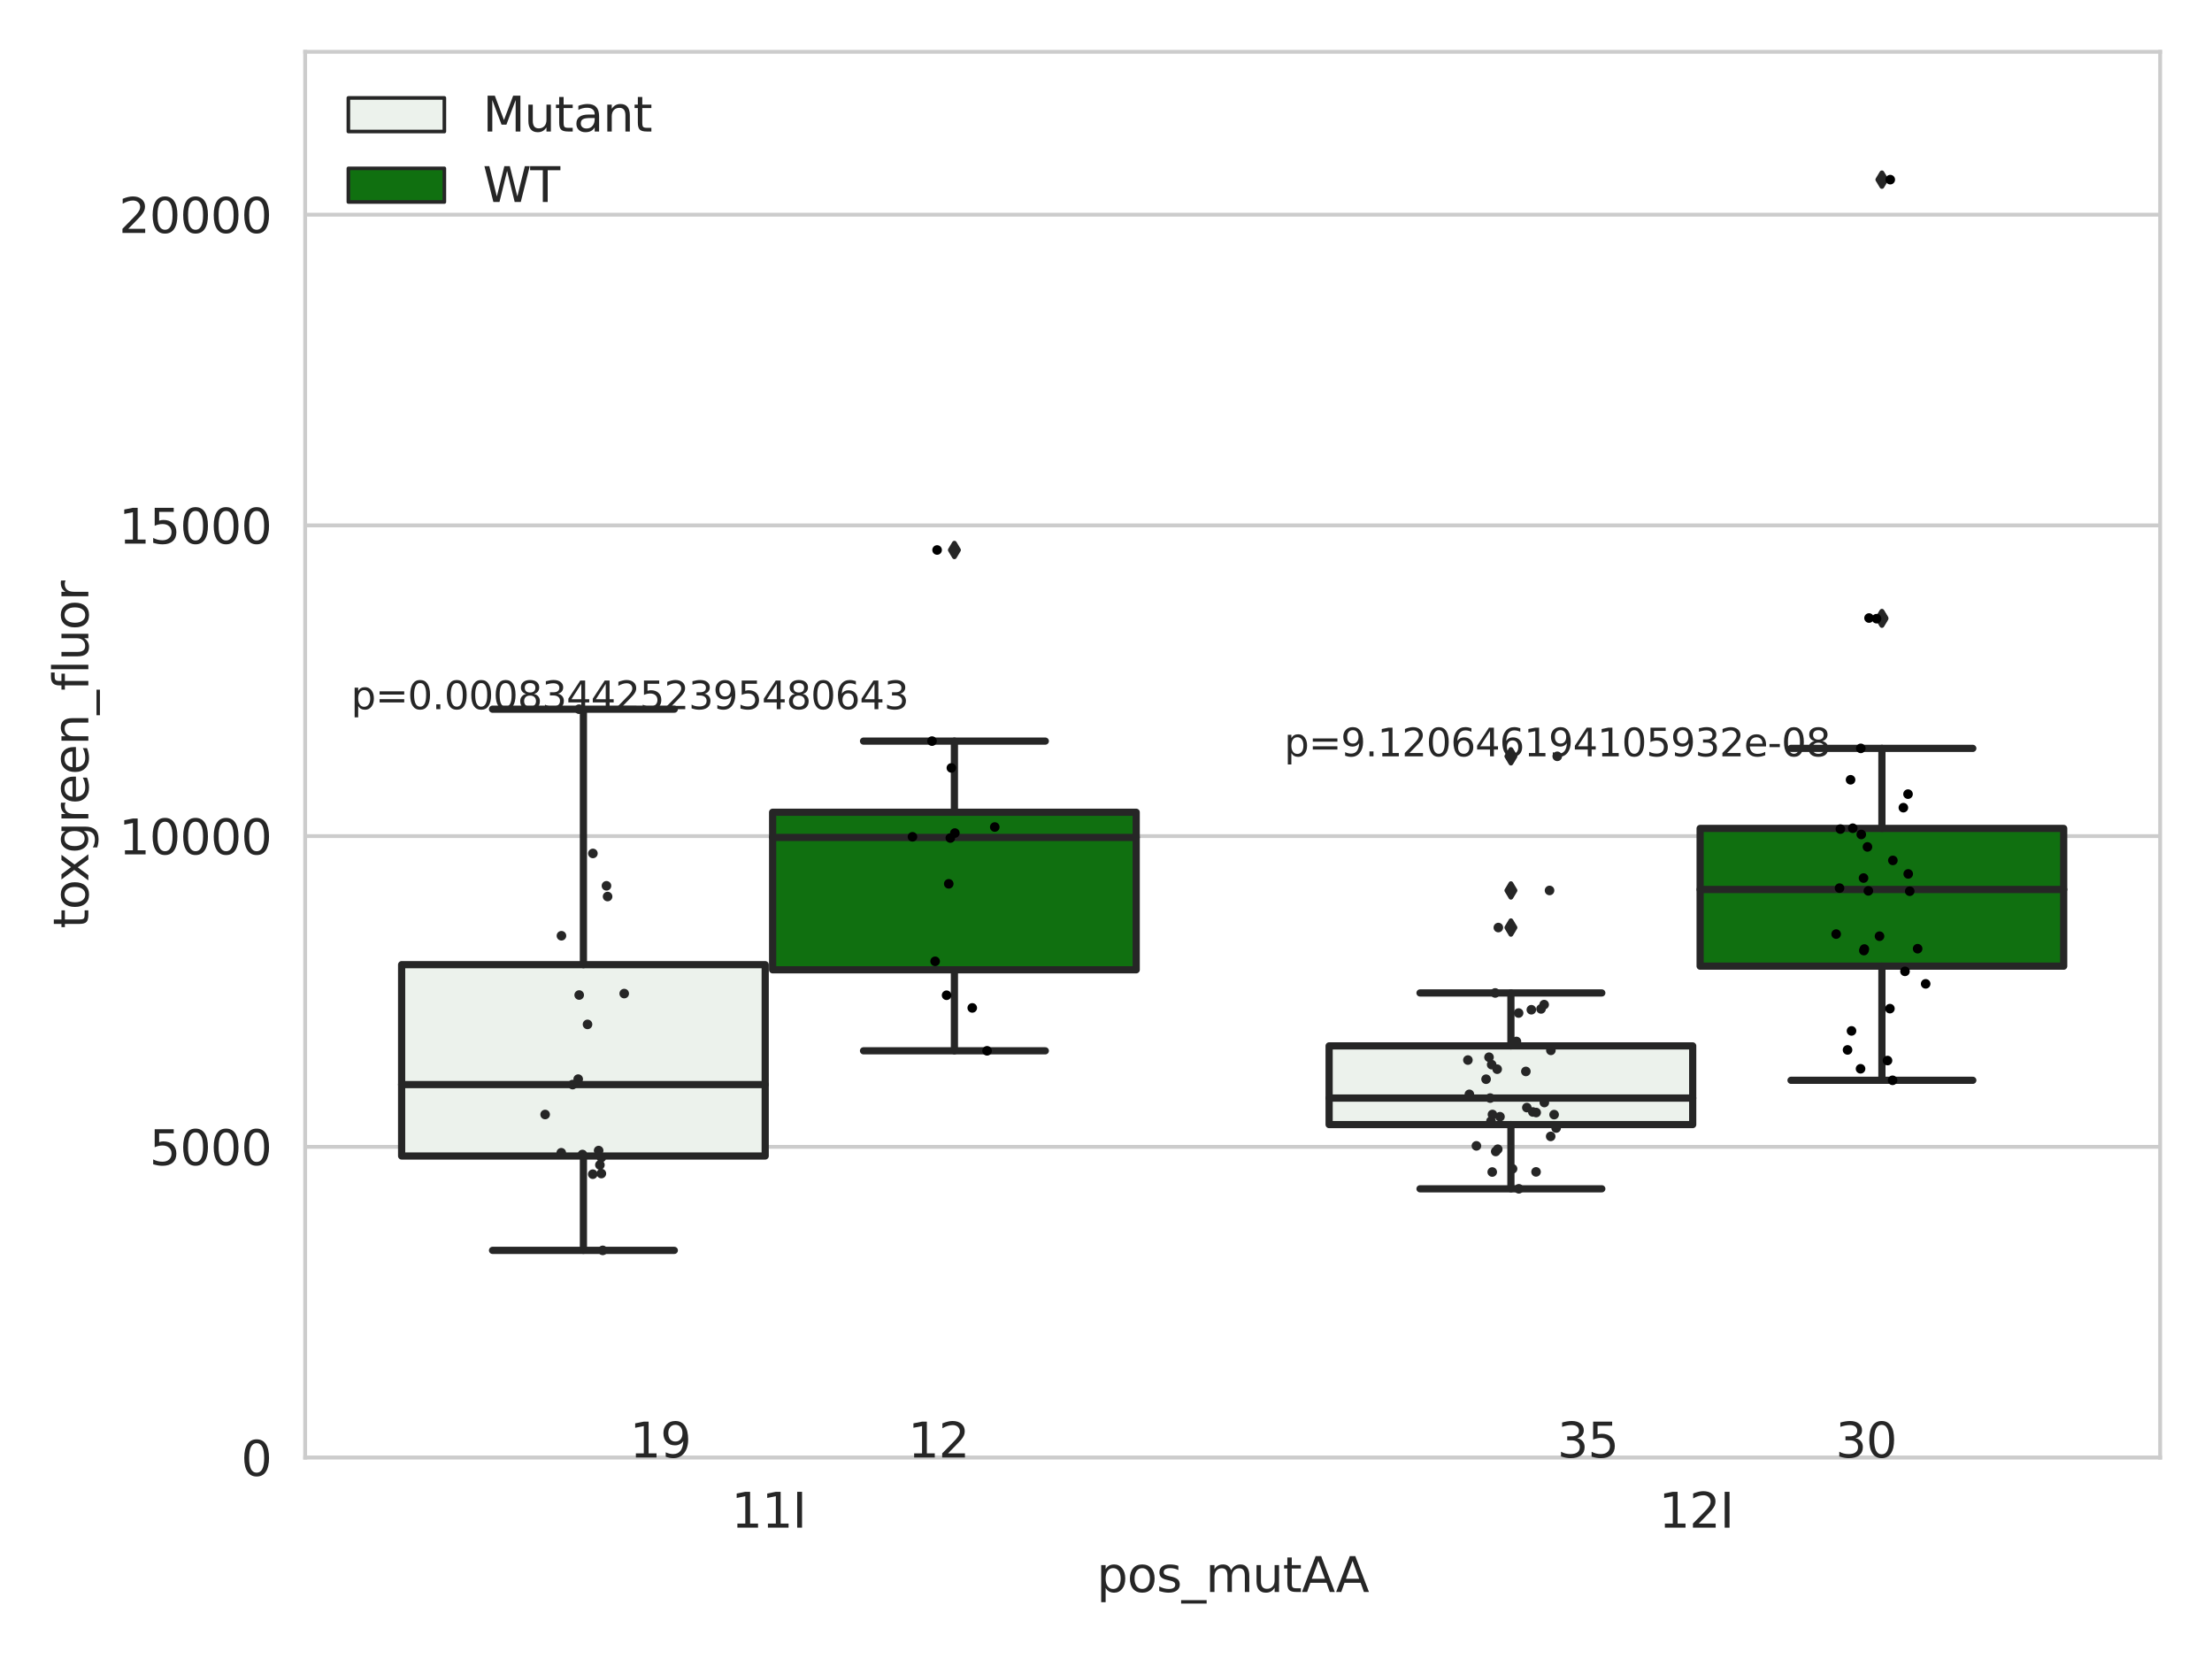 <?xml version="1.0" encoding="utf-8" standalone="no"?>
<!DOCTYPE svg PUBLIC "-//W3C//DTD SVG 1.1//EN"
  "http://www.w3.org/Graphics/SVG/1.1/DTD/svg11.dtd">
<svg xmlns:xlink="http://www.w3.org/1999/xlink" width="460.8pt" height="345.6pt" viewBox="0 0 460.8 345.6" xmlns="http://www.w3.org/2000/svg" version="1.1">
 <defs>
  <style type="text/css">*{stroke-linejoin: round; stroke-linecap: butt}</style>
 </defs>
 <g id="figure_1">
  <g id="patch_1">
   <path d="M 0 345.6 
L 460.8 345.6 
L 460.8 0 
L 0 0 
z
" style="fill: #ffffff"/>
  </g>
  <g id="axes_1">
   <g id="patch_2">
    <path d="M 63.571 303.64 
L 450 303.64 
L 450 10.8 
L 63.571 10.8 
z
" style="fill: #ffffff"/>
   </g>
   <g id="matplotlib.axis_1">
    <g id="xtick_1">
     <g id="text_1">
      <!-- 11I -->
      <g style="fill: #262626" transform="translate(152.341 318.238)scale(0.1 -0.1)">
       <defs>
        <path id="DejaVuSans-31" d="M 794 531 
L 1825 531 
L 1825 4091 
L 703 3866 
L 703 4441 
L 1819 4666 
L 2450 4666 
L 2450 531 
L 3481 531 
L 3481 0 
L 794 0 
L 794 531 
z
" transform="scale(0.016)"/>
        <path id="DejaVuSans-49" d="M 628 4666 
L 1259 4666 
L 1259 0 
L 628 0 
L 628 4666 
z
" transform="scale(0.016)"/>
       </defs>
       <use xlink:href="#DejaVuSans-31"/>
       <use xlink:href="#DejaVuSans-31" x="63.623"/>
       <use xlink:href="#DejaVuSans-49" x="127.246"/>
      </g>
     </g>
    </g>
    <g id="xtick_2">
     <g id="text_2">
      <!-- 12I -->
      <g style="fill: #262626" transform="translate(345.555 318.238)scale(0.1 -0.1)">
       <defs>
        <path id="DejaVuSans-32" d="M 1228 531 
L 3431 531 
L 3431 0 
L 469 0 
L 469 531 
Q 828 903 1448 1529 
Q 2069 2156 2228 2338 
Q 2531 2678 2651 2914 
Q 2772 3150 2772 3378 
Q 2772 3750 2511 3984 
Q 2250 4219 1831 4219 
Q 1534 4219 1204 4116 
Q 875 4013 500 3803 
L 500 4441 
Q 881 4594 1212 4672 
Q 1544 4750 1819 4750 
Q 2544 4750 2975 4387 
Q 3406 4025 3406 3419 
Q 3406 3131 3298 2873 
Q 3191 2616 2906 2266 
Q 2828 2175 2409 1742 
Q 1991 1309 1228 531 
z
" transform="scale(0.016)"/>
       </defs>
       <use xlink:href="#DejaVuSans-31"/>
       <use xlink:href="#DejaVuSans-32" x="63.623"/>
       <use xlink:href="#DejaVuSans-49" x="127.246"/>
      </g>
     </g>
    </g>
    <g id="text_3">
     <!-- pos_mutAA -->
     <g style="fill: #262626" transform="translate(228.47 331.638)scale(0.1 -0.1)">
      <defs>
       <path id="DejaVuSans-70" d="M 1159 525 
L 1159 -1331 
L 581 -1331 
L 581 3500 
L 1159 3500 
L 1159 2969 
Q 1341 3281 1617 3432 
Q 1894 3584 2278 3584 
Q 2916 3584 3314 3078 
Q 3713 2572 3713 1747 
Q 3713 922 3314 415 
Q 2916 -91 2278 -91 
Q 1894 -91 1617 61 
Q 1341 213 1159 525 
z
M 3116 1747 
Q 3116 2381 2855 2742 
Q 2594 3103 2138 3103 
Q 1681 3103 1420 2742 
Q 1159 2381 1159 1747 
Q 1159 1113 1420 752 
Q 1681 391 2138 391 
Q 2594 391 2855 752 
Q 3116 1113 3116 1747 
z
" transform="scale(0.016)"/>
       <path id="DejaVuSans-6f" d="M 1959 3097 
Q 1497 3097 1228 2736 
Q 959 2375 959 1747 
Q 959 1119 1226 758 
Q 1494 397 1959 397 
Q 2419 397 2687 759 
Q 2956 1122 2956 1747 
Q 2956 2369 2687 2733 
Q 2419 3097 1959 3097 
z
M 1959 3584 
Q 2709 3584 3137 3096 
Q 3566 2609 3566 1747 
Q 3566 888 3137 398 
Q 2709 -91 1959 -91 
Q 1206 -91 779 398 
Q 353 888 353 1747 
Q 353 2609 779 3096 
Q 1206 3584 1959 3584 
z
" transform="scale(0.016)"/>
       <path id="DejaVuSans-73" d="M 2834 3397 
L 2834 2853 
Q 2591 2978 2328 3040 
Q 2066 3103 1784 3103 
Q 1356 3103 1142 2972 
Q 928 2841 928 2578 
Q 928 2378 1081 2264 
Q 1234 2150 1697 2047 
L 1894 2003 
Q 2506 1872 2764 1633 
Q 3022 1394 3022 966 
Q 3022 478 2636 193 
Q 2250 -91 1575 -91 
Q 1294 -91 989 -36 
Q 684 19 347 128 
L 347 722 
Q 666 556 975 473 
Q 1284 391 1588 391 
Q 1994 391 2212 530 
Q 2431 669 2431 922 
Q 2431 1156 2273 1281 
Q 2116 1406 1581 1522 
L 1381 1569 
Q 847 1681 609 1914 
Q 372 2147 372 2553 
Q 372 3047 722 3315 
Q 1072 3584 1716 3584 
Q 2034 3584 2315 3537 
Q 2597 3491 2834 3397 
z
" transform="scale(0.016)"/>
       <path id="DejaVuSans-5f" d="M 3263 -1063 
L 3263 -1509 
L -63 -1509 
L -63 -1063 
L 3263 -1063 
z
" transform="scale(0.016)"/>
       <path id="DejaVuSans-6d" d="M 3328 2828 
Q 3544 3216 3844 3400 
Q 4144 3584 4550 3584 
Q 5097 3584 5394 3201 
Q 5691 2819 5691 2113 
L 5691 0 
L 5113 0 
L 5113 2094 
Q 5113 2597 4934 2840 
Q 4756 3084 4391 3084 
Q 3944 3084 3684 2787 
Q 3425 2491 3425 1978 
L 3425 0 
L 2847 0 
L 2847 2094 
Q 2847 2600 2669 2842 
Q 2491 3084 2119 3084 
Q 1678 3084 1418 2786 
Q 1159 2488 1159 1978 
L 1159 0 
L 581 0 
L 581 3500 
L 1159 3500 
L 1159 2956 
Q 1356 3278 1631 3431 
Q 1906 3584 2284 3584 
Q 2666 3584 2933 3390 
Q 3200 3197 3328 2828 
z
" transform="scale(0.016)"/>
       <path id="DejaVuSans-75" d="M 544 1381 
L 544 3500 
L 1119 3500 
L 1119 1403 
Q 1119 906 1312 657 
Q 1506 409 1894 409 
Q 2359 409 2629 706 
Q 2900 1003 2900 1516 
L 2900 3500 
L 3475 3500 
L 3475 0 
L 2900 0 
L 2900 538 
Q 2691 219 2414 64 
Q 2138 -91 1772 -91 
Q 1169 -91 856 284 
Q 544 659 544 1381 
z
M 1991 3584 
L 1991 3584 
z
" transform="scale(0.016)"/>
       <path id="DejaVuSans-74" d="M 1172 4494 
L 1172 3500 
L 2356 3500 
L 2356 3053 
L 1172 3053 
L 1172 1153 
Q 1172 725 1289 603 
Q 1406 481 1766 481 
L 2356 481 
L 2356 0 
L 1766 0 
Q 1100 0 847 248 
Q 594 497 594 1153 
L 594 3053 
L 172 3053 
L 172 3500 
L 594 3500 
L 594 4494 
L 1172 4494 
z
" transform="scale(0.016)"/>
       <path id="DejaVuSans-41" d="M 2188 4044 
L 1331 1722 
L 3047 1722 
L 2188 4044 
z
M 1831 4666 
L 2547 4666 
L 4325 0 
L 3669 0 
L 3244 1197 
L 1141 1197 
L 716 0 
L 50 0 
L 1831 4666 
z
" transform="scale(0.016)"/>
      </defs>
      <use xlink:href="#DejaVuSans-70"/>
      <use xlink:href="#DejaVuSans-6f" x="63.477"/>
      <use xlink:href="#DejaVuSans-73" x="124.658"/>
      <use xlink:href="#DejaVuSans-5f" x="176.758"/>
      <use xlink:href="#DejaVuSans-6d" x="226.758"/>
      <use xlink:href="#DejaVuSans-75" x="324.17"/>
      <use xlink:href="#DejaVuSans-74" x="387.549"/>
      <use xlink:href="#DejaVuSans-41" x="426.758"/>
      <use xlink:href="#DejaVuSans-41" x="497.916"/>
     </g>
    </g>
   </g>
   <g id="matplotlib.axis_2">
    <g id="ytick_1">
     <g id="line2d_1">
      <path d="M 63.571 303.64 
L 450 303.64 
" clip-path="url(#p3157656364)" style="fill: none; stroke: #cccccc; stroke-width: 0.8; stroke-linecap: round"/>
     </g>
     <g id="text_4">
      <!-- 0 -->
      <g style="fill: #262626" transform="translate(50.209 307.439)scale(0.1 -0.1)">
       <defs>
        <path id="DejaVuSans-30" d="M 2034 4250 
Q 1547 4250 1301 3770 
Q 1056 3291 1056 2328 
Q 1056 1369 1301 889 
Q 1547 409 2034 409 
Q 2525 409 2770 889 
Q 3016 1369 3016 2328 
Q 3016 3291 2770 3770 
Q 2525 4250 2034 4250 
z
M 2034 4750 
Q 2819 4750 3233 4129 
Q 3647 3509 3647 2328 
Q 3647 1150 3233 529 
Q 2819 -91 2034 -91 
Q 1250 -91 836 529 
Q 422 1150 422 2328 
Q 422 3509 836 4129 
Q 1250 4750 2034 4750 
z
" transform="scale(0.016)"/>
       </defs>
       <use xlink:href="#DejaVuSans-30"/>
      </g>
     </g>
    </g>
    <g id="ytick_2">
     <g id="line2d_2">
      <path d="M 63.571 238.91 
L 450 238.91 
" clip-path="url(#p3157656364)" style="fill: none; stroke: #cccccc; stroke-width: 0.8; stroke-linecap: round"/>
     </g>
     <g id="text_5">
      <!-- 5000 -->
      <g style="fill: #262626" transform="translate(31.121 242.709)scale(0.1 -0.1)">
       <defs>
        <path id="DejaVuSans-35" d="M 691 4666 
L 3169 4666 
L 3169 4134 
L 1269 4134 
L 1269 2991 
Q 1406 3038 1543 3061 
Q 1681 3084 1819 3084 
Q 2600 3084 3056 2656 
Q 3513 2228 3513 1497 
Q 3513 744 3044 326 
Q 2575 -91 1722 -91 
Q 1428 -91 1123 -41 
Q 819 9 494 109 
L 494 744 
Q 775 591 1075 516 
Q 1375 441 1709 441 
Q 2250 441 2565 725 
Q 2881 1009 2881 1497 
Q 2881 1984 2565 2268 
Q 2250 2553 1709 2553 
Q 1456 2553 1204 2497 
Q 953 2441 691 2322 
L 691 4666 
z
" transform="scale(0.016)"/>
       </defs>
       <use xlink:href="#DejaVuSans-35"/>
       <use xlink:href="#DejaVuSans-30" x="63.623"/>
       <use xlink:href="#DejaVuSans-30" x="127.246"/>
       <use xlink:href="#DejaVuSans-30" x="190.869"/>
      </g>
     </g>
    </g>
    <g id="ytick_3">
     <g id="line2d_3">
      <path d="M 63.571 174.18 
L 450 174.18 
" clip-path="url(#p3157656364)" style="fill: none; stroke: #cccccc; stroke-width: 0.8; stroke-linecap: round"/>
     </g>
     <g id="text_6">
      <!-- 10000 -->
      <g style="fill: #262626" transform="translate(24.759 177.979)scale(0.1 -0.1)">
       <use xlink:href="#DejaVuSans-31"/>
       <use xlink:href="#DejaVuSans-30" x="63.623"/>
       <use xlink:href="#DejaVuSans-30" x="127.246"/>
       <use xlink:href="#DejaVuSans-30" x="190.869"/>
       <use xlink:href="#DejaVuSans-30" x="254.492"/>
      </g>
     </g>
    </g>
    <g id="ytick_4">
     <g id="line2d_4">
      <path d="M 63.571 109.45 
L 450 109.45 
" clip-path="url(#p3157656364)" style="fill: none; stroke: #cccccc; stroke-width: 0.8; stroke-linecap: round"/>
     </g>
     <g id="text_7">
      <!-- 15000 -->
      <g style="fill: #262626" transform="translate(24.759 113.249)scale(0.1 -0.1)">
       <use xlink:href="#DejaVuSans-31"/>
       <use xlink:href="#DejaVuSans-35" x="63.623"/>
       <use xlink:href="#DejaVuSans-30" x="127.246"/>
       <use xlink:href="#DejaVuSans-30" x="190.869"/>
       <use xlink:href="#DejaVuSans-30" x="254.492"/>
      </g>
     </g>
    </g>
    <g id="ytick_5">
     <g id="line2d_5">
      <path d="M 63.571 44.719 
L 450 44.719 
" clip-path="url(#p3157656364)" style="fill: none; stroke: #cccccc; stroke-width: 0.8; stroke-linecap: round"/>
     </g>
     <g id="text_8">
      <!-- 20000 -->
      <g style="fill: #262626" transform="translate(24.759 48.519)scale(0.1 -0.1)">
       <use xlink:href="#DejaVuSans-32"/>
       <use xlink:href="#DejaVuSans-30" x="63.623"/>
       <use xlink:href="#DejaVuSans-30" x="127.246"/>
       <use xlink:href="#DejaVuSans-30" x="190.869"/>
       <use xlink:href="#DejaVuSans-30" x="254.492"/>
      </g>
     </g>
    </g>
    <g id="text_9">
     <!-- toxgreen_fluor -->
     <g style="fill: #262626" transform="translate(18.401 193.415)rotate(-90)scale(0.1 -0.1)">
      <defs>
       <path id="DejaVuSans-78" d="M 3513 3500 
L 2247 1797 
L 3578 0 
L 2900 0 
L 1881 1375 
L 863 0 
L 184 0 
L 1544 1831 
L 300 3500 
L 978 3500 
L 1906 2253 
L 2834 3500 
L 3513 3500 
z
" transform="scale(0.016)"/>
       <path id="DejaVuSans-67" d="M 2906 1791 
Q 2906 2416 2648 2759 
Q 2391 3103 1925 3103 
Q 1463 3103 1205 2759 
Q 947 2416 947 1791 
Q 947 1169 1205 825 
Q 1463 481 1925 481 
Q 2391 481 2648 825 
Q 2906 1169 2906 1791 
z
M 3481 434 
Q 3481 -459 3084 -895 
Q 2688 -1331 1869 -1331 
Q 1566 -1331 1297 -1286 
Q 1028 -1241 775 -1147 
L 775 -588 
Q 1028 -725 1275 -790 
Q 1522 -856 1778 -856 
Q 2344 -856 2625 -561 
Q 2906 -266 2906 331 
L 2906 616 
Q 2728 306 2450 153 
Q 2172 0 1784 0 
Q 1141 0 747 490 
Q 353 981 353 1791 
Q 353 2603 747 3093 
Q 1141 3584 1784 3584 
Q 2172 3584 2450 3431 
Q 2728 3278 2906 2969 
L 2906 3500 
L 3481 3500 
L 3481 434 
z
" transform="scale(0.016)"/>
       <path id="DejaVuSans-72" d="M 2631 2963 
Q 2534 3019 2420 3045 
Q 2306 3072 2169 3072 
Q 1681 3072 1420 2755 
Q 1159 2438 1159 1844 
L 1159 0 
L 581 0 
L 581 3500 
L 1159 3500 
L 1159 2956 
Q 1341 3275 1631 3429 
Q 1922 3584 2338 3584 
Q 2397 3584 2469 3576 
Q 2541 3569 2628 3553 
L 2631 2963 
z
" transform="scale(0.016)"/>
       <path id="DejaVuSans-65" d="M 3597 1894 
L 3597 1613 
L 953 1613 
Q 991 1019 1311 708 
Q 1631 397 2203 397 
Q 2534 397 2845 478 
Q 3156 559 3463 722 
L 3463 178 
Q 3153 47 2828 -22 
Q 2503 -91 2169 -91 
Q 1331 -91 842 396 
Q 353 884 353 1716 
Q 353 2575 817 3079 
Q 1281 3584 2069 3584 
Q 2775 3584 3186 3129 
Q 3597 2675 3597 1894 
z
M 3022 2063 
Q 3016 2534 2758 2815 
Q 2500 3097 2075 3097 
Q 1594 3097 1305 2825 
Q 1016 2553 972 2059 
L 3022 2063 
z
" transform="scale(0.016)"/>
       <path id="DejaVuSans-6e" d="M 3513 2113 
L 3513 0 
L 2938 0 
L 2938 2094 
Q 2938 2591 2744 2837 
Q 2550 3084 2163 3084 
Q 1697 3084 1428 2787 
Q 1159 2491 1159 1978 
L 1159 0 
L 581 0 
L 581 3500 
L 1159 3500 
L 1159 2956 
Q 1366 3272 1645 3428 
Q 1925 3584 2291 3584 
Q 2894 3584 3203 3211 
Q 3513 2838 3513 2113 
z
" transform="scale(0.016)"/>
       <path id="DejaVuSans-66" d="M 2375 4863 
L 2375 4384 
L 1825 4384 
Q 1516 4384 1395 4259 
Q 1275 4134 1275 3809 
L 1275 3500 
L 2222 3500 
L 2222 3053 
L 1275 3053 
L 1275 0 
L 697 0 
L 697 3053 
L 147 3053 
L 147 3500 
L 697 3500 
L 697 3744 
Q 697 4328 969 4595 
Q 1241 4863 1831 4863 
L 2375 4863 
z
" transform="scale(0.016)"/>
       <path id="DejaVuSans-6c" d="M 603 4863 
L 1178 4863 
L 1178 0 
L 603 0 
L 603 4863 
z
" transform="scale(0.016)"/>
      </defs>
      <use xlink:href="#DejaVuSans-74"/>
      <use xlink:href="#DejaVuSans-6f" x="39.209"/>
      <use xlink:href="#DejaVuSans-78" x="97.266"/>
      <use xlink:href="#DejaVuSans-67" x="156.445"/>
      <use xlink:href="#DejaVuSans-72" x="219.922"/>
      <use xlink:href="#DejaVuSans-65" x="258.785"/>
      <use xlink:href="#DejaVuSans-65" x="320.309"/>
      <use xlink:href="#DejaVuSans-6e" x="381.832"/>
      <use xlink:href="#DejaVuSans-5f" x="445.211"/>
      <use xlink:href="#DejaVuSans-66" x="495.211"/>
      <use xlink:href="#DejaVuSans-6c" x="530.416"/>
      <use xlink:href="#DejaVuSans-75" x="558.199"/>
      <use xlink:href="#DejaVuSans-6f" x="621.578"/>
      <use xlink:href="#DejaVuSans-72" x="682.76"/>
     </g>
    </g>
   </g>
   <g id="patch_3">
    <path d="M 83.666 240.815 
L 159.406 240.815 
L 159.406 200.957 
L 83.666 200.957 
L 83.666 240.815 
z
" clip-path="url(#p3157656364)" style="fill: #ecf2ec; stroke: #262626; stroke-width: 1.5; stroke-linejoin: miter"/>
   </g>
   <g id="patch_4">
    <path d="M 160.951 202.027 
L 236.691 202.027 
L 236.691 169.207 
L 160.951 169.207 
L 160.951 202.027 
z
" clip-path="url(#p3157656364)" style="fill: #107010; stroke: #262626; stroke-width: 1.5; stroke-linejoin: miter"/>
   </g>
   <g id="patch_5">
    <path d="M 276.88 234.271 
L 352.62 234.271 
L 352.62 217.881 
L 276.88 217.881 
L 276.88 234.271 
z
" clip-path="url(#p3157656364)" style="fill: #ecf2ec; stroke: #262626; stroke-width: 1.5; stroke-linejoin: miter"/>
   </g>
   <g id="patch_6">
    <path d="M 354.166 201.268 
L 429.906 201.268 
L 429.906 172.577 
L 354.166 172.577 
L 354.166 201.268 
z
" clip-path="url(#p3157656364)" style="fill: #107010; stroke: #262626; stroke-width: 1.5; stroke-linejoin: miter"/>
   </g>
   <g id="patch_7">
    <path d="M 160.178 303.64 
L 160.178 303.64 
L 160.178 303.64 
L 160.178 303.64 
z
" clip-path="url(#p3157656364)" style="fill: #ecf2ec; stroke: #262626; stroke-width: 0.75; stroke-linejoin: miter"/>
   </g>
   <g id="patch_8">
    <path d="M 160.178 303.64 
L 160.178 303.64 
L 160.178 303.64 
L 160.178 303.64 
z
" clip-path="url(#p3157656364)" style="fill: #107010; stroke: #262626; stroke-width: 0.75; stroke-linejoin: miter"/>
   </g>
   <g id="PathCollection_1"/>
   <g id="PathCollection_2"/>
   <g id="line2d_6">
    <path d="M 121.536 240.815 
L 121.536 260.475 
" clip-path="url(#p3157656364)" style="fill: none; stroke: #262626; stroke-width: 1.5; stroke-linecap: round"/>
   </g>
   <g id="line2d_7">
    <path d="M 121.536 200.957 
L 121.536 147.736 
" clip-path="url(#p3157656364)" style="fill: none; stroke: #262626; stroke-width: 1.5; stroke-linecap: round"/>
   </g>
   <g id="line2d_8">
    <path d="M 102.601 260.475 
L 140.471 260.475 
" clip-path="url(#p3157656364)" style="fill: none; stroke: #262626; stroke-width: 1.5; stroke-linecap: round"/>
   </g>
   <g id="line2d_9">
    <path d="M 102.601 147.736 
L 140.471 147.736 
" clip-path="url(#p3157656364)" style="fill: none; stroke: #262626; stroke-width: 1.5; stroke-linecap: round"/>
   </g>
   <g id="line2d_10"/>
   <g id="line2d_11">
    <path d="M 198.821 202.027 
L 198.821 218.902 
" clip-path="url(#p3157656364)" style="fill: none; stroke: #262626; stroke-width: 1.5; stroke-linecap: round"/>
   </g>
   <g id="line2d_12">
    <path d="M 198.821 169.207 
L 198.821 154.387 
" clip-path="url(#p3157656364)" style="fill: none; stroke: #262626; stroke-width: 1.5; stroke-linecap: round"/>
   </g>
   <g id="line2d_13">
    <path d="M 179.886 218.902 
L 217.756 218.902 
" clip-path="url(#p3157656364)" style="fill: none; stroke: #262626; stroke-width: 1.5; stroke-linecap: round"/>
   </g>
   <g id="line2d_14">
    <path d="M 179.886 154.387 
L 217.756 154.387 
" clip-path="url(#p3157656364)" style="fill: none; stroke: #262626; stroke-width: 1.5; stroke-linecap: round"/>
   </g>
   <g id="line2d_15">
    <defs>
     <path id="m93e9f9e088" d="M -0 1.414 
L 0.849 0 
L 0 -1.414 
L -0.849 -0 
z
" style="stroke: #262626; stroke-linejoin: miter"/>
    </defs>
    <g clip-path="url(#p3157656364)">
     <use xlink:href="#m93e9f9e088" x="198.821" y="114.573" style="fill: #262626; stroke: #262626; stroke-linejoin: miter"/>
    </g>
   </g>
   <g id="line2d_16">
    <path d="M 314.75 234.271 
L 314.75 247.648 
" clip-path="url(#p3157656364)" style="fill: none; stroke: #262626; stroke-width: 1.5; stroke-linecap: round"/>
   </g>
   <g id="line2d_17">
    <path d="M 314.75 217.881 
L 314.75 206.85 
" clip-path="url(#p3157656364)" style="fill: none; stroke: #262626; stroke-width: 1.5; stroke-linecap: round"/>
   </g>
   <g id="line2d_18">
    <path d="M 295.815 247.648 
L 333.685 247.648 
" clip-path="url(#p3157656364)" style="fill: none; stroke: #262626; stroke-width: 1.5; stroke-linecap: round"/>
   </g>
   <g id="line2d_19">
    <path d="M 295.815 206.85 
L 333.685 206.85 
" clip-path="url(#p3157656364)" style="fill: none; stroke: #262626; stroke-width: 1.5; stroke-linecap: round"/>
   </g>
   <g id="line2d_20">
    <g clip-path="url(#p3157656364)">
     <use xlink:href="#m93e9f9e088" x="314.75" y="185.498" style="fill: #262626; stroke: #262626; stroke-linejoin: miter"/>
     <use xlink:href="#m93e9f9e088" x="314.75" y="157.553" style="fill: #262626; stroke: #262626; stroke-linejoin: miter"/>
     <use xlink:href="#m93e9f9e088" x="314.75" y="193.225" style="fill: #262626; stroke: #262626; stroke-linejoin: miter"/>
    </g>
   </g>
   <g id="line2d_21">
    <path d="M 392.036 201.268 
L 392.036 225.046 
" clip-path="url(#p3157656364)" style="fill: none; stroke: #262626; stroke-width: 1.5; stroke-linecap: round"/>
   </g>
   <g id="line2d_22">
    <path d="M 392.036 172.577 
L 392.036 155.9 
" clip-path="url(#p3157656364)" style="fill: none; stroke: #262626; stroke-width: 1.5; stroke-linecap: round"/>
   </g>
   <g id="line2d_23">
    <path d="M 373.101 225.046 
L 410.971 225.046 
" clip-path="url(#p3157656364)" style="fill: none; stroke: #262626; stroke-width: 1.5; stroke-linecap: round"/>
   </g>
   <g id="line2d_24">
    <path d="M 373.101 155.9 
L 410.971 155.9 
" clip-path="url(#p3157656364)" style="fill: none; stroke: #262626; stroke-width: 1.5; stroke-linecap: round"/>
   </g>
   <g id="line2d_25">
    <g clip-path="url(#p3157656364)">
     <use xlink:href="#m93e9f9e088" x="392.036" y="128.746" style="fill: #262626; stroke: #262626; stroke-linejoin: miter"/>
     <use xlink:href="#m93e9f9e088" x="392.036" y="128.881" style="fill: #262626; stroke: #262626; stroke-linejoin: miter"/>
     <use xlink:href="#m93e9f9e088" x="392.036" y="37.422" style="fill: #262626; stroke: #262626; stroke-linejoin: miter"/>
    </g>
   </g>
   <g id="line2d_26">
    <path d="M 83.666 225.941 
L 159.406 225.941 
" clip-path="url(#p3157656364)" style="fill: none; stroke: #262626; stroke-width: 1.5; stroke-linecap: round"/>
   </g>
   <g id="line2d_27">
    <path d="M 160.951 174.447 
L 236.691 174.447 
" clip-path="url(#p3157656364)" style="fill: none; stroke: #262626; stroke-width: 1.5; stroke-linecap: round"/>
   </g>
   <g id="line2d_28">
    <path d="M 276.88 228.747 
L 352.62 228.747 
" clip-path="url(#p3157656364)" style="fill: none; stroke: #262626; stroke-width: 1.5; stroke-linecap: round"/>
   </g>
   <g id="line2d_29">
    <path d="M 354.166 185.296 
L 429.906 185.296 
" clip-path="url(#p3157656364)" style="fill: none; stroke: #262626; stroke-width: 1.5; stroke-linecap: round"/>
   </g>
   <g id="patch_9">
    <path d="M 63.571 303.64 
L 63.571 10.8 
" style="fill: none; stroke: #cccccc; stroke-width: 0.8; stroke-linejoin: miter; stroke-linecap: square"/>
   </g>
   <g id="patch_10">
    <path d="M 450 303.64 
L 450 10.8 
" style="fill: none; stroke: #cccccc; stroke-width: 0.8; stroke-linejoin: miter; stroke-linecap: square"/>
   </g>
   <g id="patch_11">
    <path d="M 63.571 303.64 
L 450 303.64 
" style="fill: none; stroke: #cccccc; stroke-width: 0.8; stroke-linejoin: miter; stroke-linecap: square"/>
   </g>
   <g id="patch_12">
    <path d="M 63.571 10.8 
L 450 10.8 
" style="fill: none; stroke: #cccccc; stroke-width: 0.8; stroke-linejoin: miter; stroke-linecap: square"/>
   </g>
   <g id="PathCollection_3">
    <defs>
     <path id="C0_0_f2b9e8bb3d" d="M 0 1 
C 0.265 1 0.52 0.895 0.707 0.707 
C 0.895 0.52 1 0.265 1 -0 
C 1 -0.265 0.895 -0.52 0.707 -0.707 
C 0.52 -0.895 0.265 -1 0 -1 
C -0.265 -1 -0.52 -0.895 -0.707 -0.707 
C -0.895 -0.52 -1 -0.265 -1 0 
C -1 0.265 -0.895 0.52 -0.707 0.707 
C -0.52 0.895 -0.265 1 0 1 
z
"/>
    </defs>
    <g clip-path="url(#p3157656364)">
     <use xlink:href="#C0_0_f2b9e8bb3d" x="121.332" y="240.506" style="fill: #262626"/>
    </g>
    <g clip-path="url(#p3157656364)">
     <use xlink:href="#C0_0_f2b9e8bb3d" x="116.96" y="194.935" style="fill: #262626"/>
    </g>
    <g clip-path="url(#p3157656364)">
     <use xlink:href="#C0_0_f2b9e8bb3d" x="130.036" y="206.98" style="fill: #262626"/>
    </g>
    <g clip-path="url(#p3157656364)">
     <use xlink:href="#C0_0_f2b9e8bb3d" x="126.34" y="184.531" style="fill: #262626"/>
    </g>
    <g clip-path="url(#p3157656364)">
     <use xlink:href="#C0_0_f2b9e8bb3d" x="120.656" y="207.283" style="fill: #262626"/>
    </g>
    <g clip-path="url(#p3157656364)">
     <use xlink:href="#C0_0_f2b9e8bb3d" x="120.637" y="147.736" style="fill: #262626"/>
    </g>
    <g clip-path="url(#p3157656364)">
     <use xlink:href="#C0_0_f2b9e8bb3d" x="125.562" y="260.475" style="fill: #262626"/>
    </g>
    <g clip-path="url(#p3157656364)">
     <use xlink:href="#C0_0_f2b9e8bb3d" x="124.706" y="239.683" style="fill: #262626"/>
    </g>
    <g clip-path="url(#p3157656364)">
     <use xlink:href="#C0_0_f2b9e8bb3d" x="125.281" y="241.125" style="fill: #262626"/>
    </g>
    <g clip-path="url(#p3157656364)">
     <use xlink:href="#C0_0_f2b9e8bb3d" x="124.971" y="242.679" style="fill: #262626"/>
    </g>
    <g clip-path="url(#p3157656364)">
     <use xlink:href="#C0_0_f2b9e8bb3d" x="123.513" y="177.787" style="fill: #262626"/>
    </g>
    <g clip-path="url(#p3157656364)">
     <use xlink:href="#C0_0_f2b9e8bb3d" x="113.563" y="232.171" style="fill: #262626"/>
    </g>
    <g clip-path="url(#p3157656364)">
     <use xlink:href="#C0_0_f2b9e8bb3d" x="122.392" y="213.4" style="fill: #262626"/>
    </g>
    <g clip-path="url(#p3157656364)">
     <use xlink:href="#C0_0_f2b9e8bb3d" x="119.29" y="225.941" style="fill: #262626"/>
    </g>
    <g clip-path="url(#p3157656364)">
     <use xlink:href="#C0_0_f2b9e8bb3d" x="125.276" y="244.472" style="fill: #262626"/>
    </g>
    <g clip-path="url(#p3157656364)">
     <use xlink:href="#C0_0_f2b9e8bb3d" x="120.449" y="224.8" style="fill: #262626"/>
    </g>
    <g clip-path="url(#p3157656364)">
     <use xlink:href="#C0_0_f2b9e8bb3d" x="123.489" y="244.606" style="fill: #262626"/>
    </g>
    <g clip-path="url(#p3157656364)">
     <use xlink:href="#C0_0_f2b9e8bb3d" x="126.572" y="186.764" style="fill: #262626"/>
    </g>
    <g clip-path="url(#p3157656364)">
     <use xlink:href="#C0_0_f2b9e8bb3d" x="116.923" y="240.139" style="fill: #262626"/>
    </g>
   </g>
   <g id="PathCollection_4">
    <defs>
     <path id="C1_0_53b742f3c2" d="M 0 1 
C 0.265 1 0.52 0.895 0.707 0.707 
C 0.895 0.52 1 0.265 1 -0 
C 1 -0.265 0.895 -0.52 0.707 -0.707 
C 0.52 -0.895 0.265 -1 0 -1 
C -0.265 -1 -0.52 -0.895 -0.707 -0.707 
C -0.895 -0.52 -1 -0.265 -1 0 
C -1 0.265 -0.895 0.52 -0.707 0.707 
C -0.52 0.895 -0.265 1 0 1 
z
"/>
    </defs>
    <g clip-path="url(#p3157656364)">
     <use xlink:href="#C1_0_53b742f3c2" x="198.917" y="173.54"/>
    </g>
    <g clip-path="url(#p3157656364)">
     <use xlink:href="#C1_0_53b742f3c2" x="198.19" y="159.974"/>
    </g>
    <g clip-path="url(#p3157656364)">
     <use xlink:href="#C1_0_53b742f3c2" x="197.975" y="174.573"/>
    </g>
    <g clip-path="url(#p3157656364)">
     <use xlink:href="#C1_0_53b742f3c2" x="194.154" y="154.387"/>
    </g>
    <g clip-path="url(#p3157656364)">
     <use xlink:href="#C1_0_53b742f3c2" x="194.806" y="200.26"/>
    </g>
    <g clip-path="url(#p3157656364)">
     <use xlink:href="#C1_0_53b742f3c2" x="190.087" y="174.321"/>
    </g>
    <g clip-path="url(#p3157656364)">
     <use xlink:href="#C1_0_53b742f3c2" x="205.625" y="218.902"/>
    </g>
    <g clip-path="url(#p3157656364)">
     <use xlink:href="#C1_0_53b742f3c2" x="207.227" y="172.284"/>
    </g>
    <g clip-path="url(#p3157656364)">
     <use xlink:href="#C1_0_53b742f3c2" x="195.215" y="114.573"/>
    </g>
    <g clip-path="url(#p3157656364)">
     <use xlink:href="#C1_0_53b742f3c2" x="202.539" y="209.967"/>
    </g>
    <g clip-path="url(#p3157656364)">
     <use xlink:href="#C1_0_53b742f3c2" x="197.194" y="207.329"/>
    </g>
    <g clip-path="url(#p3157656364)">
     <use xlink:href="#C1_0_53b742f3c2" x="197.644" y="184.116"/>
    </g>
   </g>
   <g id="PathCollection_5">
    <defs>
     <path id="C2_0_ab217da56c" d="M 0 1 
C 0.265 1 0.52 0.895 0.707 0.707 
C 0.895 0.52 1 0.265 1 -0 
C 1 -0.265 0.895 -0.52 0.707 -0.707 
C 0.52 -0.895 0.265 -1 0 -1 
C -0.265 -1 -0.52 -0.895 -0.707 -0.707 
C -0.895 -0.52 -1 -0.265 -1 0 
C -1 0.265 -0.895 0.52 -0.707 0.707 
C -0.52 0.895 -0.265 1 0 1 
z
"/>
    </defs>
    <g clip-path="url(#p3157656364)">
     <use xlink:href="#C2_0_ab217da56c" x="312.008" y="239.403" style="fill: #262626"/>
    </g>
    <g clip-path="url(#p3157656364)">
     <use xlink:href="#C2_0_ab217da56c" x="321.717" y="229.675" style="fill: #262626"/>
    </g>
    <g clip-path="url(#p3157656364)">
     <use xlink:href="#C2_0_ab217da56c" x="322.798" y="185.498" style="fill: #262626"/>
    </g>
    <g clip-path="url(#p3157656364)">
     <use xlink:href="#C2_0_ab217da56c" x="310.859" y="244.152" style="fill: #262626"/>
    </g>
    <g clip-path="url(#p3157656364)">
     <use xlink:href="#C2_0_ab217da56c" x="317.864" y="223.198" style="fill: #262626"/>
    </g>
    <g clip-path="url(#p3157656364)">
     <use xlink:href="#C2_0_ab217da56c" x="321.677" y="209.279" style="fill: #262626"/>
    </g>
    <g clip-path="url(#p3157656364)">
     <use xlink:href="#C2_0_ab217da56c" x="319.988" y="244.125" style="fill: #262626"/>
    </g>
    <g clip-path="url(#p3157656364)">
     <use xlink:href="#C2_0_ab217da56c" x="318.069" y="230.733" style="fill: #262626"/>
    </g>
    <g clip-path="url(#p3157656364)">
     <use xlink:href="#C2_0_ab217da56c" x="323.079" y="218.807" style="fill: #262626"/>
    </g>
    <g clip-path="url(#p3157656364)">
     <use xlink:href="#C2_0_ab217da56c" x="323.035" y="236.73" style="fill: #262626"/>
    </g>
    <g clip-path="url(#p3157656364)">
     <use xlink:href="#C2_0_ab217da56c" x="324.404" y="157.553" style="fill: #262626"/>
    </g>
    <g clip-path="url(#p3157656364)">
     <use xlink:href="#C2_0_ab217da56c" x="324.173" y="234.989" style="fill: #262626"/>
    </g>
    <g clip-path="url(#p3157656364)">
     <use xlink:href="#C2_0_ab217da56c" x="319.009" y="210.348" style="fill: #262626"/>
    </g>
    <g clip-path="url(#p3157656364)">
     <use xlink:href="#C2_0_ab217da56c" x="307.564" y="238.705" style="fill: #262626"/>
    </g>
    <g clip-path="url(#p3157656364)">
     <use xlink:href="#C2_0_ab217da56c" x="319.321" y="231.643" style="fill: #262626"/>
    </g>
    <g clip-path="url(#p3157656364)">
     <use xlink:href="#C2_0_ab217da56c" x="311.89" y="222.73" style="fill: #262626"/>
    </g>
    <g clip-path="url(#p3157656364)">
     <use xlink:href="#C2_0_ab217da56c" x="311.584" y="239.872" style="fill: #262626"/>
    </g>
    <g clip-path="url(#p3157656364)">
     <use xlink:href="#C2_0_ab217da56c" x="320.015" y="231.759" style="fill: #262626"/>
    </g>
    <g clip-path="url(#p3157656364)">
     <use xlink:href="#C2_0_ab217da56c" x="309.577" y="224.817" style="fill: #262626"/>
    </g>
    <g clip-path="url(#p3157656364)">
     <use xlink:href="#C2_0_ab217da56c" x="316.354" y="211.036" style="fill: #262626"/>
    </g>
    <g clip-path="url(#p3157656364)">
     <use xlink:href="#C2_0_ab217da56c" x="312.472" y="232.631" style="fill: #262626"/>
    </g>
    <g clip-path="url(#p3157656364)">
     <use xlink:href="#C2_0_ab217da56c" x="310.188" y="220.234" style="fill: #262626"/>
    </g>
    <g clip-path="url(#p3157656364)">
     <use xlink:href="#C2_0_ab217da56c" x="311.471" y="206.85" style="fill: #262626"/>
    </g>
    <g clip-path="url(#p3157656364)">
     <use xlink:href="#C2_0_ab217da56c" x="315.899" y="216.955" style="fill: #262626"/>
    </g>
    <g clip-path="url(#p3157656364)">
     <use xlink:href="#C2_0_ab217da56c" x="321.031" y="210.176" style="fill: #262626"/>
    </g>
    <g clip-path="url(#p3157656364)">
     <use xlink:href="#C2_0_ab217da56c" x="305.789" y="220.83" style="fill: #262626"/>
    </g>
    <g clip-path="url(#p3157656364)">
     <use xlink:href="#C2_0_ab217da56c" x="310.742" y="221.784" style="fill: #262626"/>
    </g>
    <g clip-path="url(#p3157656364)">
     <use xlink:href="#C2_0_ab217da56c" x="310.597" y="233.553" style="fill: #262626"/>
    </g>
    <g clip-path="url(#p3157656364)">
     <use xlink:href="#C2_0_ab217da56c" x="310.429" y="228.747" style="fill: #262626"/>
    </g>
    <g clip-path="url(#p3157656364)">
     <use xlink:href="#C2_0_ab217da56c" x="306.098" y="227.966" style="fill: #262626"/>
    </g>
    <g clip-path="url(#p3157656364)">
     <use xlink:href="#C2_0_ab217da56c" x="312.135" y="193.225" style="fill: #262626"/>
    </g>
    <g clip-path="url(#p3157656364)">
     <use xlink:href="#C2_0_ab217da56c" x="315.096" y="243.486" style="fill: #262626"/>
    </g>
    <g clip-path="url(#p3157656364)">
     <use xlink:href="#C2_0_ab217da56c" x="323.751" y="232.197" style="fill: #262626"/>
    </g>
    <g clip-path="url(#p3157656364)">
     <use xlink:href="#C2_0_ab217da56c" x="316.399" y="247.648" style="fill: #262626"/>
    </g>
    <g clip-path="url(#p3157656364)">
     <use xlink:href="#C2_0_ab217da56c" x="310.906" y="232.168" style="fill: #262626"/>
    </g>
   </g>
   <g id="PathCollection_6">
    <defs>
     <path id="C3_0_a5238fb58c" d="M 0 1 
C 0.265 1 0.52 0.895 0.707 0.707 
C 0.895 0.52 1 0.265 1 -0 
C 1 -0.265 0.895 -0.52 0.707 -0.707 
C 0.52 -0.895 0.265 -1 0 -1 
C -0.265 -1 -0.52 -0.895 -0.707 -0.707 
C -0.895 -0.52 -1 -0.265 -1 0 
C -1 0.265 -0.895 0.52 -0.707 0.707 
C -0.52 0.895 -0.265 1 0 1 
z
"/>
    </defs>
    <g clip-path="url(#p3157656364)">
     <use xlink:href="#C3_0_a5238fb58c" x="389.356" y="128.746"/>
    </g>
    <g clip-path="url(#p3157656364)">
     <use xlink:href="#C3_0_a5238fb58c" x="397.83" y="185.656"/>
    </g>
    <g clip-path="url(#p3157656364)">
     <use xlink:href="#C3_0_a5238fb58c" x="396.842" y="202.349"/>
    </g>
    <g clip-path="url(#p3157656364)">
     <use xlink:href="#C3_0_a5238fb58c" x="388.21" y="182.915"/>
    </g>
    <g clip-path="url(#p3157656364)">
     <use xlink:href="#C3_0_a5238fb58c" x="383.386" y="172.712"/>
    </g>
    <g clip-path="url(#p3157656364)">
     <use xlink:href="#C3_0_a5238fb58c" x="391.538" y="195.025"/>
    </g>
    <g clip-path="url(#p3157656364)">
     <use xlink:href="#C3_0_a5238fb58c" x="388.278" y="198.024"/>
    </g>
    <g clip-path="url(#p3157656364)">
     <use xlink:href="#C3_0_a5238fb58c" x="394.257" y="225.046"/>
    </g>
    <g clip-path="url(#p3157656364)">
     <use xlink:href="#C3_0_a5238fb58c" x="390.921" y="128.881"/>
    </g>
    <g clip-path="url(#p3157656364)">
     <use xlink:href="#C3_0_a5238fb58c" x="396.507" y="168.253"/>
    </g>
    <g clip-path="url(#p3157656364)">
     <use xlink:href="#C3_0_a5238fb58c" x="388.383" y="197.698"/>
    </g>
    <g clip-path="url(#p3157656364)">
     <use xlink:href="#C3_0_a5238fb58c" x="393.775" y="37.422"/>
    </g>
    <g clip-path="url(#p3157656364)">
     <use xlink:href="#C3_0_a5238fb58c" x="387.635" y="155.9"/>
    </g>
    <g clip-path="url(#p3157656364)">
     <use xlink:href="#C3_0_a5238fb58c" x="399.478" y="197.632"/>
    </g>
    <g clip-path="url(#p3157656364)">
     <use xlink:href="#C3_0_a5238fb58c" x="389.025" y="176.427"/>
    </g>
    <g clip-path="url(#p3157656364)">
     <use xlink:href="#C3_0_a5238fb58c" x="393.203" y="220.931"/>
    </g>
    <g clip-path="url(#p3157656364)">
     <use xlink:href="#C3_0_a5238fb58c" x="397.476" y="165.43"/>
    </g>
    <g clip-path="url(#p3157656364)">
     <use xlink:href="#C3_0_a5238fb58c" x="387.586" y="222.647"/>
    </g>
    <g clip-path="url(#p3157656364)">
     <use xlink:href="#C3_0_a5238fb58c" x="382.506" y="194.588"/>
    </g>
    <g clip-path="url(#p3157656364)">
     <use xlink:href="#C3_0_a5238fb58c" x="387.737" y="173.831"/>
    </g>
    <g clip-path="url(#p3157656364)">
     <use xlink:href="#C3_0_a5238fb58c" x="383.209" y="185.009"/>
    </g>
    <g clip-path="url(#p3157656364)">
     <use xlink:href="#C3_0_a5238fb58c" x="389.212" y="185.583"/>
    </g>
    <g clip-path="url(#p3157656364)">
     <use xlink:href="#C3_0_a5238fb58c" x="384.877" y="218.717"/>
    </g>
    <g clip-path="url(#p3157656364)">
     <use xlink:href="#C3_0_a5238fb58c" x="393.704" y="210.12"/>
    </g>
    <g clip-path="url(#p3157656364)">
     <use xlink:href="#C3_0_a5238fb58c" x="385.506" y="162.441"/>
    </g>
    <g clip-path="url(#p3157656364)">
     <use xlink:href="#C3_0_a5238fb58c" x="397.518" y="182.051"/>
    </g>
    <g clip-path="url(#p3157656364)">
     <use xlink:href="#C3_0_a5238fb58c" x="385.963" y="172.532"/>
    </g>
    <g clip-path="url(#p3157656364)">
     <use xlink:href="#C3_0_a5238fb58c" x="385.704" y="214.756"/>
    </g>
    <g clip-path="url(#p3157656364)">
     <use xlink:href="#C3_0_a5238fb58c" x="394.318" y="179.239"/>
    </g>
    <g clip-path="url(#p3157656364)">
     <use xlink:href="#C3_0_a5238fb58c" x="401.151" y="204.954"/>
    </g>
   </g>
   <g id="text_10">
    <!-- 19 -->
    <g style="fill: #262626" transform="translate(131.196 303.619)scale(0.1 -0.1)">
     <defs>
      <path id="DejaVuSans-39" d="M 703 97 
L 703 672 
Q 941 559 1184 500 
Q 1428 441 1663 441 
Q 2288 441 2617 861 
Q 2947 1281 2994 2138 
Q 2813 1869 2534 1725 
Q 2256 1581 1919 1581 
Q 1219 1581 811 2004 
Q 403 2428 403 3163 
Q 403 3881 828 4315 
Q 1253 4750 1959 4750 
Q 2769 4750 3195 4129 
Q 3622 3509 3622 2328 
Q 3622 1225 3098 567 
Q 2575 -91 1691 -91 
Q 1453 -91 1209 -44 
Q 966 3 703 97 
z
M 1959 2075 
Q 2384 2075 2632 2365 
Q 2881 2656 2881 3163 
Q 2881 3666 2632 3958 
Q 2384 4250 1959 4250 
Q 1534 4250 1286 3958 
Q 1038 3666 1038 3163 
Q 1038 2656 1286 2365 
Q 1534 2075 1959 2075 
z
" transform="scale(0.016)"/>
     </defs>
     <use xlink:href="#DejaVuSans-31"/>
     <use xlink:href="#DejaVuSans-39" x="63.623"/>
    </g>
   </g>
   <g id="text_11">
    <!-- p=0.0008344252395480643 -->
    <g style="fill: #262626" transform="translate(73.134 147.736)scale(0.08 -0.08)">
     <defs>
      <path id="DejaVuSans-3d" d="M 678 2906 
L 4684 2906 
L 4684 2381 
L 678 2381 
L 678 2906 
z
M 678 1631 
L 4684 1631 
L 4684 1100 
L 678 1100 
L 678 1631 
z
" transform="scale(0.016)"/>
      <path id="DejaVuSans-2e" d="M 684 794 
L 1344 794 
L 1344 0 
L 684 0 
L 684 794 
z
" transform="scale(0.016)"/>
      <path id="DejaVuSans-38" d="M 2034 2216 
Q 1584 2216 1326 1975 
Q 1069 1734 1069 1313 
Q 1069 891 1326 650 
Q 1584 409 2034 409 
Q 2484 409 2743 651 
Q 3003 894 3003 1313 
Q 3003 1734 2745 1975 
Q 2488 2216 2034 2216 
z
M 1403 2484 
Q 997 2584 770 2862 
Q 544 3141 544 3541 
Q 544 4100 942 4425 
Q 1341 4750 2034 4750 
Q 2731 4750 3128 4425 
Q 3525 4100 3525 3541 
Q 3525 3141 3298 2862 
Q 3072 2584 2669 2484 
Q 3125 2378 3379 2068 
Q 3634 1759 3634 1313 
Q 3634 634 3220 271 
Q 2806 -91 2034 -91 
Q 1263 -91 848 271 
Q 434 634 434 1313 
Q 434 1759 690 2068 
Q 947 2378 1403 2484 
z
M 1172 3481 
Q 1172 3119 1398 2916 
Q 1625 2713 2034 2713 
Q 2441 2713 2670 2916 
Q 2900 3119 2900 3481 
Q 2900 3844 2670 4047 
Q 2441 4250 2034 4250 
Q 1625 4250 1398 4047 
Q 1172 3844 1172 3481 
z
" transform="scale(0.016)"/>
      <path id="DejaVuSans-33" d="M 2597 2516 
Q 3050 2419 3304 2112 
Q 3559 1806 3559 1356 
Q 3559 666 3084 287 
Q 2609 -91 1734 -91 
Q 1441 -91 1130 -33 
Q 819 25 488 141 
L 488 750 
Q 750 597 1062 519 
Q 1375 441 1716 441 
Q 2309 441 2620 675 
Q 2931 909 2931 1356 
Q 2931 1769 2642 2001 
Q 2353 2234 1838 2234 
L 1294 2234 
L 1294 2753 
L 1863 2753 
Q 2328 2753 2575 2939 
Q 2822 3125 2822 3475 
Q 2822 3834 2567 4026 
Q 2313 4219 1838 4219 
Q 1578 4219 1281 4162 
Q 984 4106 628 3988 
L 628 4550 
Q 988 4650 1302 4700 
Q 1616 4750 1894 4750 
Q 2613 4750 3031 4423 
Q 3450 4097 3450 3541 
Q 3450 3153 3228 2886 
Q 3006 2619 2597 2516 
z
" transform="scale(0.016)"/>
      <path id="DejaVuSans-34" d="M 2419 4116 
L 825 1625 
L 2419 1625 
L 2419 4116 
z
M 2253 4666 
L 3047 4666 
L 3047 1625 
L 3713 1625 
L 3713 1100 
L 3047 1100 
L 3047 0 
L 2419 0 
L 2419 1100 
L 313 1100 
L 313 1709 
L 2253 4666 
z
" transform="scale(0.016)"/>
      <path id="DejaVuSans-36" d="M 2113 2584 
Q 1688 2584 1439 2293 
Q 1191 2003 1191 1497 
Q 1191 994 1439 701 
Q 1688 409 2113 409 
Q 2538 409 2786 701 
Q 3034 994 3034 1497 
Q 3034 2003 2786 2293 
Q 2538 2584 2113 2584 
z
M 3366 4563 
L 3366 3988 
Q 3128 4100 2886 4159 
Q 2644 4219 2406 4219 
Q 1781 4219 1451 3797 
Q 1122 3375 1075 2522 
Q 1259 2794 1537 2939 
Q 1816 3084 2150 3084 
Q 2853 3084 3261 2657 
Q 3669 2231 3669 1497 
Q 3669 778 3244 343 
Q 2819 -91 2113 -91 
Q 1303 -91 875 529 
Q 447 1150 447 2328 
Q 447 3434 972 4092 
Q 1497 4750 2381 4750 
Q 2619 4750 2861 4703 
Q 3103 4656 3366 4563 
z
" transform="scale(0.016)"/>
     </defs>
     <use xlink:href="#DejaVuSans-70"/>
     <use xlink:href="#DejaVuSans-3d" x="63.477"/>
     <use xlink:href="#DejaVuSans-30" x="147.266"/>
     <use xlink:href="#DejaVuSans-2e" x="210.889"/>
     <use xlink:href="#DejaVuSans-30" x="242.676"/>
     <use xlink:href="#DejaVuSans-30" x="306.299"/>
     <use xlink:href="#DejaVuSans-30" x="369.922"/>
     <use xlink:href="#DejaVuSans-38" x="433.545"/>
     <use xlink:href="#DejaVuSans-33" x="497.168"/>
     <use xlink:href="#DejaVuSans-34" x="560.791"/>
     <use xlink:href="#DejaVuSans-34" x="624.414"/>
     <use xlink:href="#DejaVuSans-32" x="688.037"/>
     <use xlink:href="#DejaVuSans-35" x="751.66"/>
     <use xlink:href="#DejaVuSans-32" x="815.283"/>
     <use xlink:href="#DejaVuSans-33" x="878.906"/>
     <use xlink:href="#DejaVuSans-39" x="942.529"/>
     <use xlink:href="#DejaVuSans-35" x="1006.152"/>
     <use xlink:href="#DejaVuSans-34" x="1069.775"/>
     <use xlink:href="#DejaVuSans-38" x="1133.398"/>
     <use xlink:href="#DejaVuSans-30" x="1197.021"/>
     <use xlink:href="#DejaVuSans-36" x="1260.645"/>
     <use xlink:href="#DejaVuSans-34" x="1324.268"/>
     <use xlink:href="#DejaVuSans-33" x="1387.891"/>
    </g>
   </g>
   <g id="text_12">
    <!-- 12 -->
    <g style="fill: #262626" transform="translate(189.161 303.619)scale(0.1 -0.1)">
     <use xlink:href="#DejaVuSans-31"/>
     <use xlink:href="#DejaVuSans-32" x="63.623"/>
    </g>
   </g>
   <g id="text_13">
    <!-- 35 -->
    <g style="fill: #262626" transform="translate(324.411 303.619)scale(0.1 -0.1)">
     <use xlink:href="#DejaVuSans-33"/>
     <use xlink:href="#DejaVuSans-35" x="63.623"/>
    </g>
   </g>
   <g id="text_14">
    <!-- p=9.120646194105932e-08 -->
    <g style="fill: #262626" transform="translate(267.534 157.552)scale(0.08 -0.08)">
     <defs>
      <path id="DejaVuSans-2d" d="M 313 2009 
L 1997 2009 
L 1997 1497 
L 313 1497 
L 313 2009 
z
" transform="scale(0.016)"/>
     </defs>
     <use xlink:href="#DejaVuSans-70"/>
     <use xlink:href="#DejaVuSans-3d" x="63.477"/>
     <use xlink:href="#DejaVuSans-39" x="147.266"/>
     <use xlink:href="#DejaVuSans-2e" x="210.889"/>
     <use xlink:href="#DejaVuSans-31" x="242.676"/>
     <use xlink:href="#DejaVuSans-32" x="306.299"/>
     <use xlink:href="#DejaVuSans-30" x="369.922"/>
     <use xlink:href="#DejaVuSans-36" x="433.545"/>
     <use xlink:href="#DejaVuSans-34" x="497.168"/>
     <use xlink:href="#DejaVuSans-36" x="560.791"/>
     <use xlink:href="#DejaVuSans-31" x="624.414"/>
     <use xlink:href="#DejaVuSans-39" x="688.037"/>
     <use xlink:href="#DejaVuSans-34" x="751.66"/>
     <use xlink:href="#DejaVuSans-31" x="815.283"/>
     <use xlink:href="#DejaVuSans-30" x="878.906"/>
     <use xlink:href="#DejaVuSans-35" x="942.529"/>
     <use xlink:href="#DejaVuSans-39" x="1006.152"/>
     <use xlink:href="#DejaVuSans-33" x="1069.775"/>
     <use xlink:href="#DejaVuSans-32" x="1133.398"/>
     <use xlink:href="#DejaVuSans-65" x="1197.021"/>
     <use xlink:href="#DejaVuSans-2d" x="1258.545"/>
     <use xlink:href="#DejaVuSans-30" x="1294.629"/>
     <use xlink:href="#DejaVuSans-38" x="1358.252"/>
    </g>
   </g>
   <g id="text_15">
    <!-- 30 -->
    <g style="fill: #262626" transform="translate(382.375 303.619)scale(0.1 -0.1)">
     <use xlink:href="#DejaVuSans-33"/>
     <use xlink:href="#DejaVuSans-30" x="63.623"/>
    </g>
   </g>
   <g id="legend_1">
    <g id="patch_13">
     <path d="M 72.571 27.398 
L 92.571 27.398 
L 92.571 20.398 
L 72.571 20.398 
z
" style="fill: #ecf2ec; stroke: #262626; stroke-width: 0.75; stroke-linejoin: miter"/>
    </g>
    <g id="text_16">
     <!-- Mutant -->
     <g style="fill: #262626" transform="translate(100.571 27.398)scale(0.1 -0.1)">
      <defs>
       <path id="DejaVuSans-4d" d="M 628 4666 
L 1569 4666 
L 2759 1491 
L 3956 4666 
L 4897 4666 
L 4897 0 
L 4281 0 
L 4281 4097 
L 3078 897 
L 2444 897 
L 1241 4097 
L 1241 0 
L 628 0 
L 628 4666 
z
" transform="scale(0.016)"/>
       <path id="DejaVuSans-61" d="M 2194 1759 
Q 1497 1759 1228 1600 
Q 959 1441 959 1056 
Q 959 750 1161 570 
Q 1363 391 1709 391 
Q 2188 391 2477 730 
Q 2766 1069 2766 1631 
L 2766 1759 
L 2194 1759 
z
M 3341 1997 
L 3341 0 
L 2766 0 
L 2766 531 
Q 2569 213 2275 61 
Q 1981 -91 1556 -91 
Q 1019 -91 701 211 
Q 384 513 384 1019 
Q 384 1609 779 1909 
Q 1175 2209 1959 2209 
L 2766 2209 
L 2766 2266 
Q 2766 2663 2505 2880 
Q 2244 3097 1772 3097 
Q 1472 3097 1187 3025 
Q 903 2953 641 2809 
L 641 3341 
Q 956 3463 1253 3523 
Q 1550 3584 1831 3584 
Q 2591 3584 2966 3190 
Q 3341 2797 3341 1997 
z
" transform="scale(0.016)"/>
      </defs>
      <use xlink:href="#DejaVuSans-4d"/>
      <use xlink:href="#DejaVuSans-75" x="86.279"/>
      <use xlink:href="#DejaVuSans-74" x="149.658"/>
      <use xlink:href="#DejaVuSans-61" x="188.867"/>
      <use xlink:href="#DejaVuSans-6e" x="250.146"/>
      <use xlink:href="#DejaVuSans-74" x="313.525"/>
     </g>
    </g>
    <g id="patch_14">
     <path d="M 72.571 42.077 
L 92.571 42.077 
L 92.571 35.077 
L 72.571 35.077 
z
" style="fill: #107010; stroke: #262626; stroke-width: 0.75; stroke-linejoin: miter"/>
    </g>
    <g id="text_17">
     <!-- WT -->
     <g style="fill: #262626" transform="translate(100.571 42.077)scale(0.1 -0.1)">
      <defs>
       <path id="DejaVuSans-57" d="M 213 4666 
L 850 4666 
L 1831 722 
L 2809 4666 
L 3519 4666 
L 4500 722 
L 5478 4666 
L 6119 4666 
L 4947 0 
L 4153 0 
L 3169 4050 
L 2175 0 
L 1381 0 
L 213 4666 
z
" transform="scale(0.016)"/>
       <path id="DejaVuSans-54" d="M -19 4666 
L 3928 4666 
L 3928 4134 
L 2272 4134 
L 2272 0 
L 1638 0 
L 1638 4134 
L -19 4134 
L -19 4666 
z
" transform="scale(0.016)"/>
      </defs>
      <use xlink:href="#DejaVuSans-57"/>
      <use xlink:href="#DejaVuSans-54" x="98.877"/>
     </g>
    </g>
   </g>
  </g>
 </g>
 <defs>
  <clipPath id="p3157656364">
   <rect x="63.571" y="10.8" width="386.429" height="292.84"/>
  </clipPath>
 </defs>
</svg>
